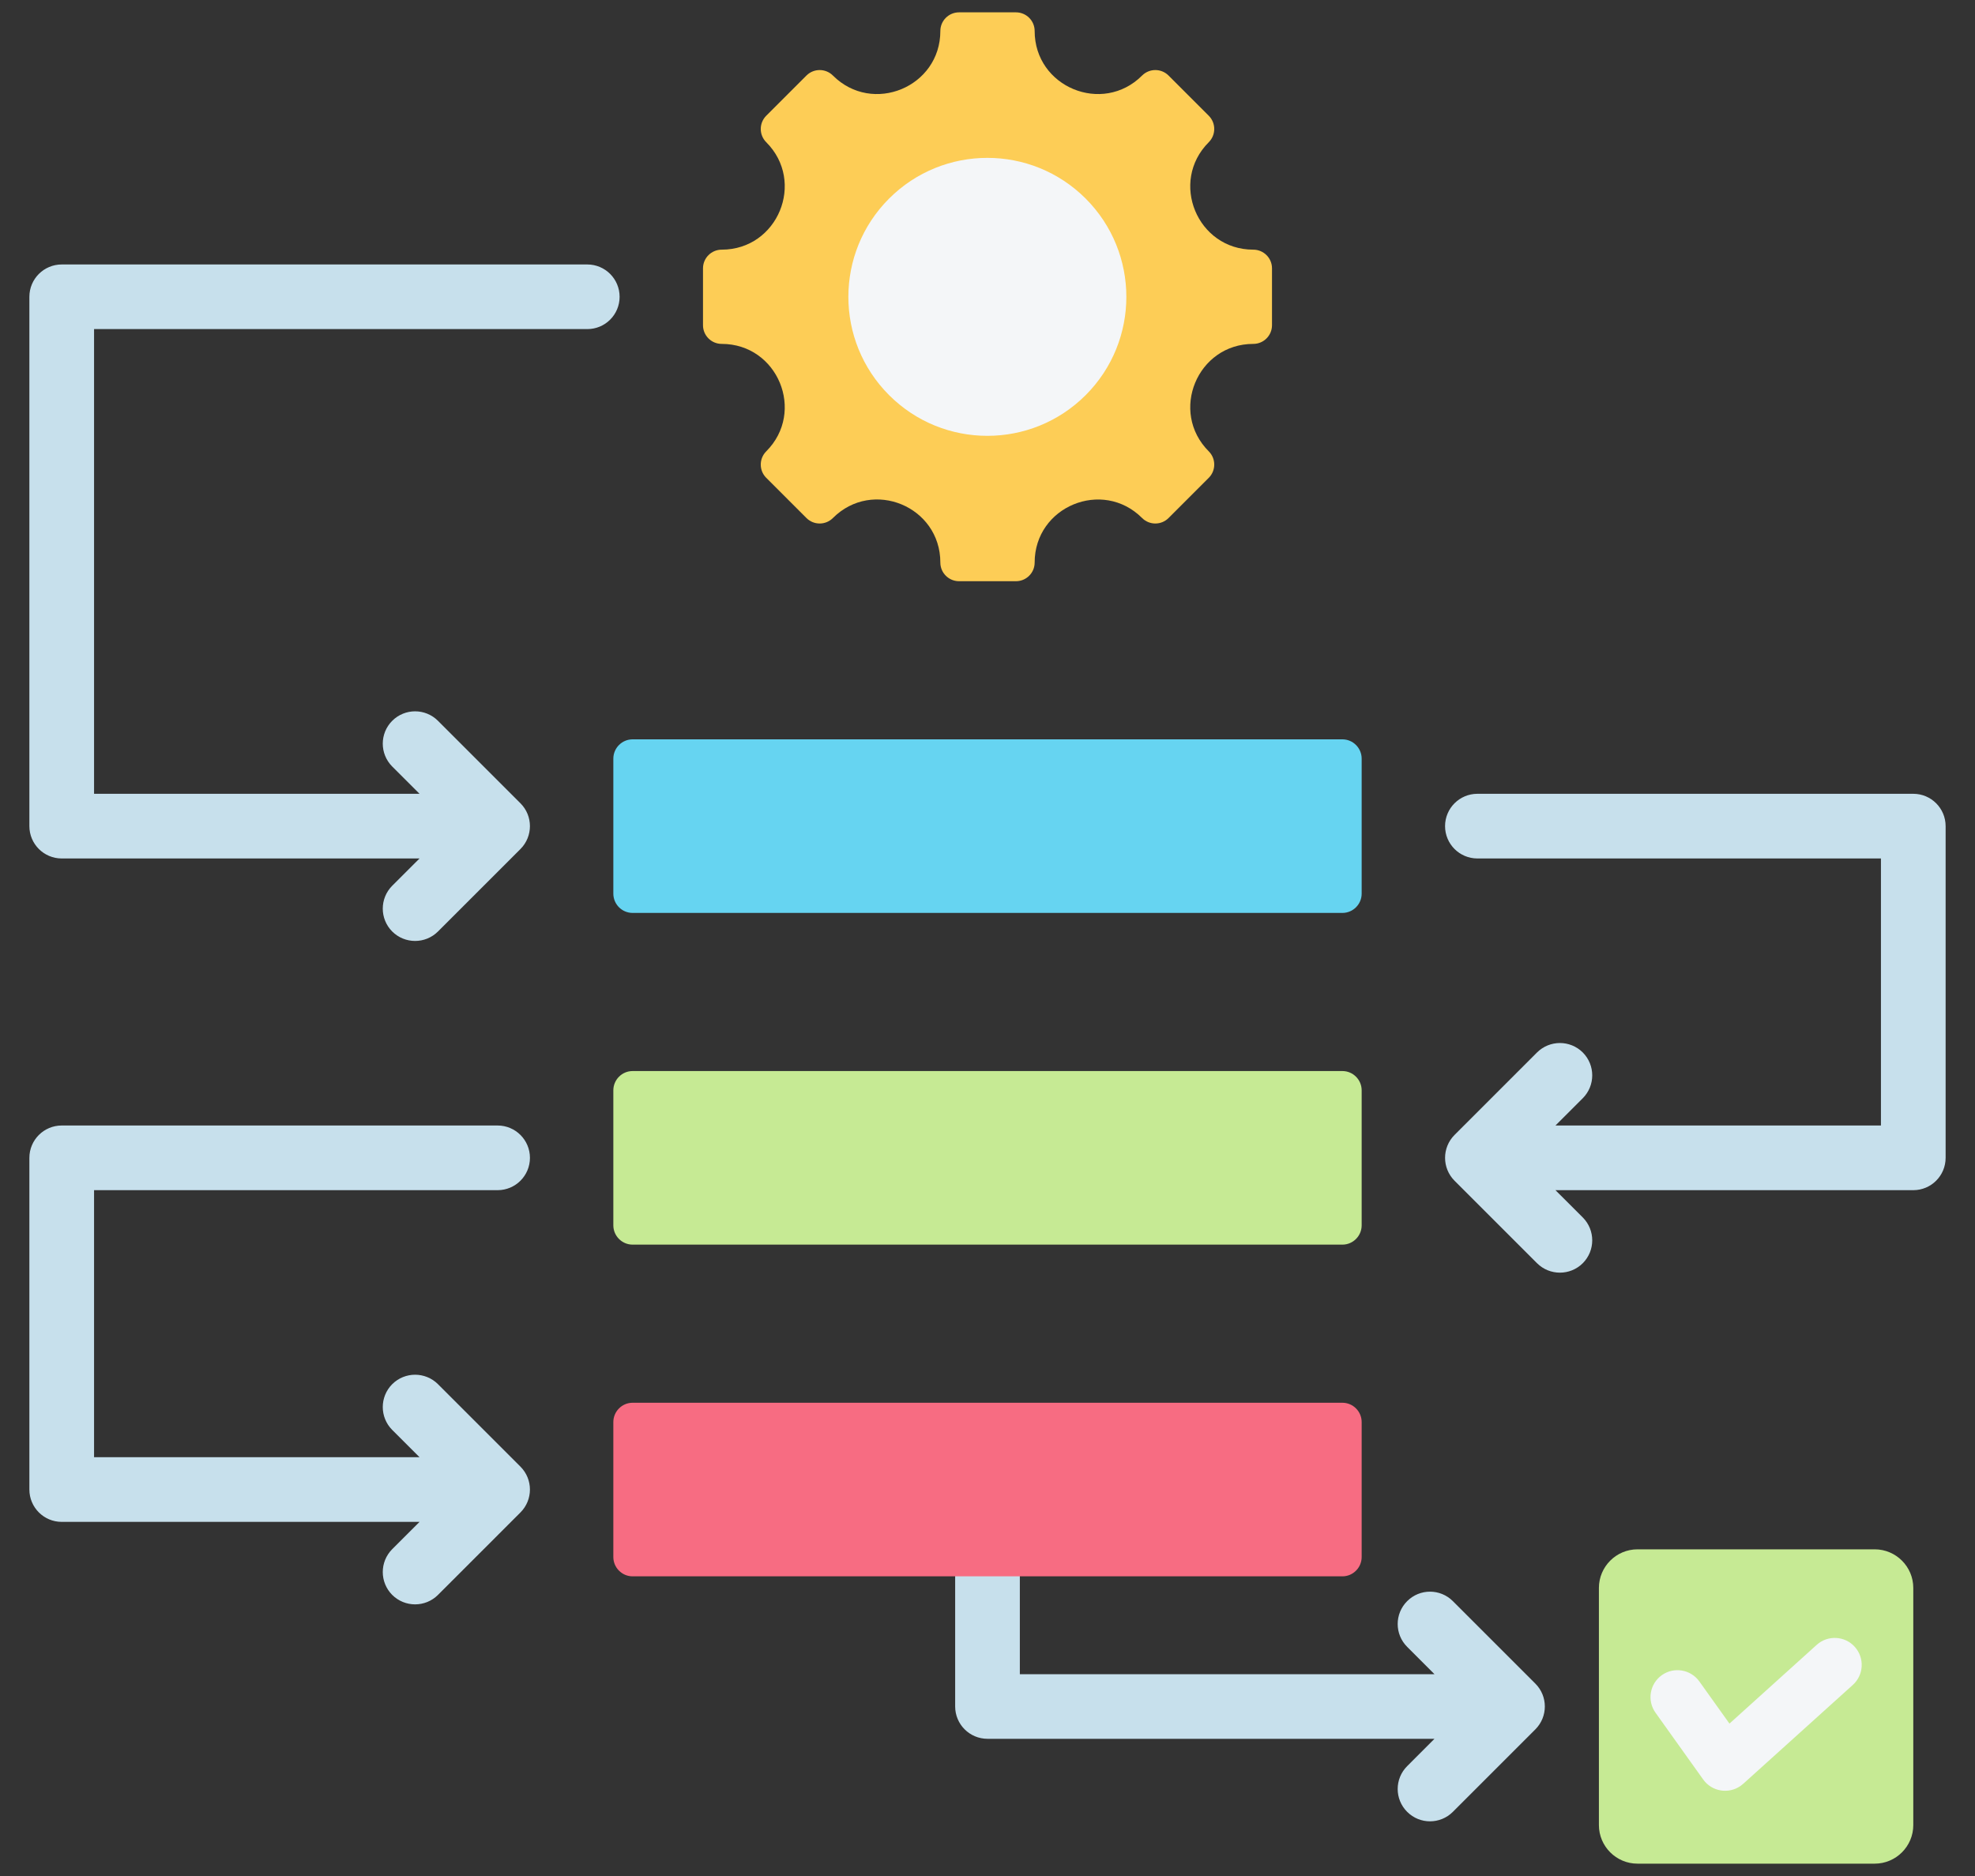 <svg width="40" height="38" viewBox="0 0 40 38" fill="none" xmlns="http://www.w3.org/2000/svg">
<rect x="0" y="0" width="40" height="38" fill="#333333" stroke="none"/>
<path fill-rule="evenodd" clip-rule="evenodd" d="M25.383 6.966C24.248 6.966 23.679 8.341 24.482 9.143C24.629 9.291 24.629 9.53 24.482 9.678L23.667 10.493C23.519 10.641 23.279 10.641 23.131 10.493C22.329 9.691 20.955 10.26 20.955 11.395C20.955 11.604 20.785 11.773 20.576 11.773H19.424C19.215 11.773 19.045 11.604 19.045 11.395C19.045 10.258 17.672 9.69 16.869 10.493C16.721 10.641 16.481 10.641 16.333 10.493L15.518 9.678C15.371 9.53 15.371 9.291 15.518 9.143C16.321 8.341 15.752 6.966 14.617 6.966C14.408 6.966 14.238 6.797 14.238 6.588V5.435C14.238 5.226 14.408 5.057 14.617 5.057C15.752 5.057 16.321 3.682 15.518 2.88C15.371 2.732 15.371 2.493 15.518 2.345L16.333 1.53C16.481 1.382 16.721 1.382 16.869 1.53C17.671 2.332 19.045 1.763 19.045 0.628C19.045 0.419 19.215 0.25 19.424 0.25H20.576C20.785 0.25 20.955 0.419 20.955 0.628C20.955 1.763 22.329 2.332 23.131 1.53C23.279 1.382 23.519 1.382 23.667 1.53L24.482 2.345C24.629 2.493 24.629 2.732 24.482 2.88C23.679 3.682 24.248 5.057 25.383 5.057C25.592 5.057 25.762 5.226 25.762 5.435V6.588C25.762 6.797 25.592 6.966 25.383 6.966Z" fill="#FDCD56"/>
<path d="M21.988 8.004C23.087 6.904 23.087 5.122 21.988 4.022C20.888 2.923 19.106 2.923 18.007 4.022C16.907 5.122 16.907 6.904 18.007 8.004C19.106 9.103 20.888 9.103 21.988 8.004Z" fill="#F4F6F8"/>
<path fill-rule="evenodd" clip-rule="evenodd" d="M12.812 14.976H27.188C27.403 14.976 27.578 15.152 27.578 15.367V18.101C27.578 18.317 27.403 18.492 27.188 18.492H12.812C12.597 18.492 12.422 18.317 12.422 18.101V15.367C12.422 15.152 12.597 14.976 12.812 14.976Z" fill="#66D4F1"/>
<path fill-rule="evenodd" clip-rule="evenodd" d="M12.812 21.695H27.188C27.403 21.695 27.578 21.871 27.578 22.086V24.82C27.578 25.035 27.403 25.211 27.188 25.211H12.812C12.597 25.211 12.422 25.035 12.422 24.82V22.086C12.422 21.871 12.597 21.695 12.812 21.695Z" fill="#C6EA94"/>
<path fill-rule="evenodd" clip-rule="evenodd" d="M29.349 36.624C29.135 36.838 28.789 36.838 28.576 36.624C28.362 36.411 28.362 36.064 28.576 35.851L29.313 35.113H20C19.698 35.113 19.453 34.868 19.453 34.566V31.148C19.453 30.846 19.698 30.602 20 30.602C20.302 30.602 20.547 30.846 20.547 31.148V34.02H29.313L28.576 33.282C28.362 33.069 28.362 32.722 28.576 32.509C28.789 32.295 29.135 32.295 29.349 32.509L31.02 34.18C31.233 34.393 31.233 34.739 31.02 34.953L29.349 36.624ZM8.794 18.792C8.58 19.005 8.234 19.005 8.02 18.792C7.807 18.578 7.807 18.232 8.02 18.018L8.758 17.281H1.25C0.948 17.281 0.703 17.036 0.703 16.734V6.012C0.703 5.71 0.948 5.465 1.25 5.465H11.895C12.197 5.465 12.441 5.71 12.441 6.012C12.441 6.314 12.197 6.558 11.895 6.558H1.797V16.187H8.758L8.02 15.45C7.807 15.236 7.807 14.89 8.02 14.677C8.234 14.463 8.58 14.463 8.794 14.677L10.465 16.348C10.678 16.561 10.678 16.907 10.465 17.121L8.794 18.792ZM8.794 32.23C8.58 32.443 8.234 32.443 8.02 32.23C7.807 32.016 7.807 31.67 8.02 31.456L8.758 30.719H1.25C0.948 30.719 0.703 30.474 0.703 30.172V23.453C0.703 23.151 0.948 22.906 1.25 22.906H10.078C10.38 22.906 10.625 23.151 10.625 23.453C10.625 23.755 10.38 24 10.078 24H1.797V29.625H8.758L8.02 28.888C7.807 28.674 7.807 28.328 8.02 28.114C8.234 27.901 8.58 27.901 8.794 28.114L10.465 29.785C10.678 29.999 10.678 30.345 10.465 30.559L8.794 32.23ZM31.98 24.737C32.193 24.951 32.193 25.297 31.98 25.511C31.766 25.724 31.42 25.724 31.206 25.511L29.535 23.84C29.322 23.626 29.322 23.28 29.535 23.066L31.206 21.395C31.42 21.182 31.766 21.182 31.98 21.395C32.193 21.609 32.193 21.955 31.98 22.169L31.242 22.906H38.203V17.281H29.922C29.62 17.281 29.375 17.036 29.375 16.734C29.375 16.432 29.62 16.187 29.922 16.187H38.75C39.052 16.187 39.297 16.432 39.297 16.734V23.453C39.297 23.755 39.052 24 38.75 24H31.242L31.98 24.737Z" fill="#C7E0EC" stroke="#C7E0EC" stroke-width="0.216" stroke-miterlimit="22.926"/>
<path fill-rule="evenodd" clip-rule="evenodd" d="M12.812 28.414H27.188C27.403 28.414 27.578 28.59 27.578 28.805V31.539C27.578 31.754 27.403 31.93 27.188 31.93H12.812C12.597 31.93 12.422 31.754 12.422 31.539V28.805C12.422 28.59 12.597 28.414 12.812 28.414Z" fill="#F76C82"/>
<path fill-rule="evenodd" clip-rule="evenodd" d="M33.164 31.383H37.969C38.399 31.383 38.75 31.734 38.75 32.164V36.969C38.75 37.399 38.399 37.75 37.969 37.75H33.164C32.734 37.75 32.383 37.399 32.383 36.969V32.164C32.383 31.734 32.734 31.383 33.164 31.383Z" fill="#C6EA94"/>
<path fill-rule="evenodd" clip-rule="evenodd" d="M33.529 34.692C33.354 34.447 33.412 34.106 33.657 33.932C33.903 33.757 34.243 33.815 34.418 34.06L35.027 34.913L36.794 33.318C37.018 33.116 37.364 33.134 37.565 33.358C37.767 33.583 37.749 33.928 37.525 34.13L35.304 36.134L35.303 36.134C35.288 36.147 35.272 36.16 35.255 36.173C35.009 36.347 34.669 36.29 34.494 36.044L33.529 34.692Z" fill="#F4F6F8"/>
</svg>

